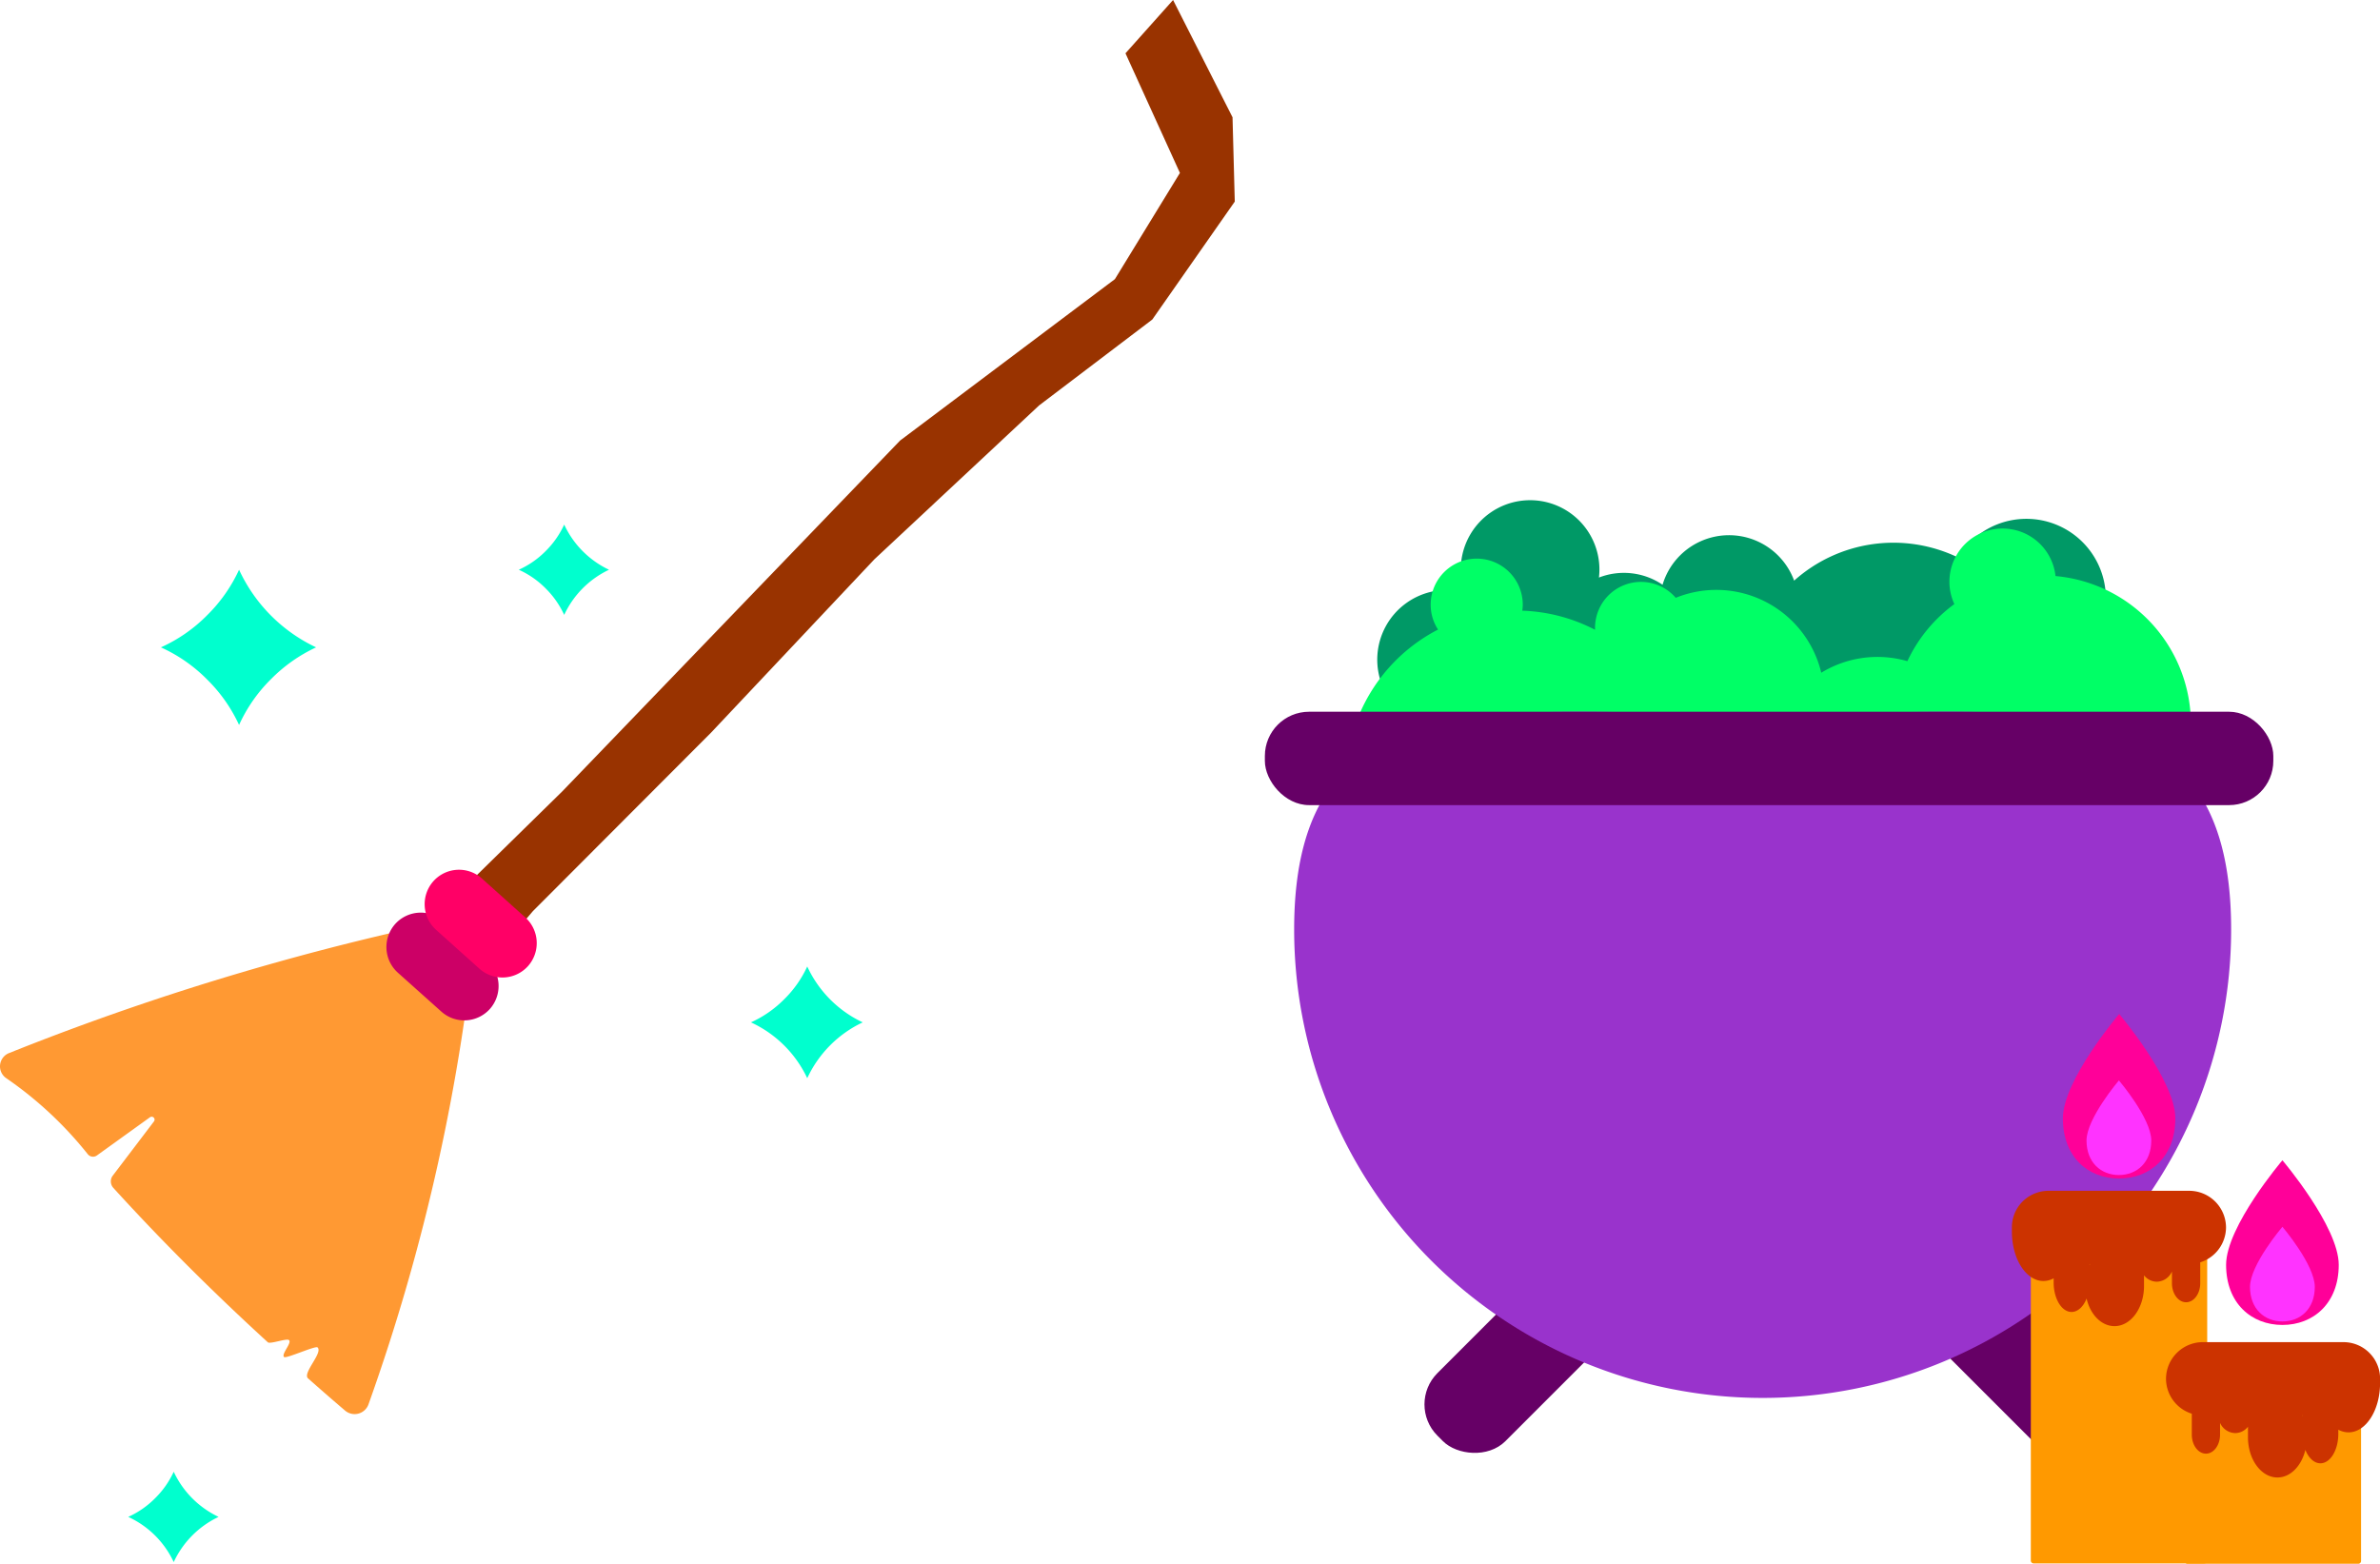 <svg xmlns="http://www.w3.org/2000/svg" viewBox="0 0 646.09 424.55">
    <defs>
        <style>
            .cls-1 {
                fill: #096;
            }

            .cls-2 {
                fill: #0f6;
            }

            .cls-3 {
                fill: #606;
            }

            .cls-4 {
                fill: #93c;
            }

            .cls-5 {
                fill: #f90;
            }

            .cls-6 {
                fill: #c30;
            }

            .cls-7 {
                fill: #f09;
            }

            .cls-8 {
                fill: #f3f;
            }

            .cls-9 {
                fill: #930;
            }

            .cls-10 {
                fill: #f93;
            }

            .cls-11 {
                fill: #c06;
            }

            .cls-12 {
                fill: #f06;
            }

            .cls-13 {
                fill: #00ffce;
            }

            /* Animation */

            /* Kettle */
            @keyframes bubbleOne {
                30% {
                    transform: translateX(-10px);
                }

                45% {
                    transform: translateX(30px);
                }

                65% {
                    transform: translateX(-20px);
                }

                80% {
                    transform: translateX(12px);
                }

                95% {
                    r: 10px;
                }

                100% {
                    transform: translateY(-150px) translateX(0px);
                    r: 14px;
                }
            }

            @keyframes bubbleTwo {
                30% {
                    transform: translateX(19px);
                }

                45% {
                    transform: translateX(-20px);
                }

                65% {
                    transform: translateX(20px);
                }

                80% {
                    transform: translateX(-32px);
                }

                95% {
                    r: 9px;
                }

                100% {
                    transform: translateY(-170px) translateX(0px);
                    r: 13px;
                }
            }
            @keyframes bubbleThree {
                30% {
                    transform: translateX(-13px);
                }

                45% {
                    transform: translateX(0px);
                }

                65% {
                    transform: translateX(30px);
                }

                80% {
                    transform: translateX(-20px);
                }

                95% {
                    r: 13px;
                }

                100% {
                    transform: translateY(-160px) translateX(5px);
                    r: 17px;
                }
            }
            #oneB.bubbleThree {
                animation: bubbleThree 17s infinite ease-in-out;
            }
            #twoB.bubbleOne {
                animation: bubbleOne 12s infinite ease-in-out;
            }
            #threeB.bubbleTwo{
                animation: bubbleTwo 15s infinite ease-in-out;
            }
            #fourB.bubbleThree {
                animation: bubbleThree 18s infinite ease-in-out;
            }
            #fiveB.bubbleOne {
                animation: bubbleOne 14s infinite ease-in-out;
            }
            #sixB.bubbleTwo{
                animation: bubbleTwo 11s infinite ease-in-out;
            }

            /* Candles */
            .candleFire1 {
                animation: fireANI1 3s linear infinite;
            }
            .candleFire2 {
                animation: fireANI2 3s linear infinite;
            }

            .candleFire3 {
                animation: fireANI1 5s linear infinite;
            }
            .candleFire4 {
                animation: fireANI2 5s linear infinite;
            }

            @keyframes fireANI1 {
                50% {
                    transform: translateY(-5px);
                }
            }
            @keyframes fireANI2 {
                50% {
                    transform: translateY(-5px);
                    fill: rgb(255, 0, 212);
                }
            }
        </style>
    </defs>
    <g id="Layer_2" data-name="Layer 2">
        <g id="homepage">
            <g id="bubbles">
                <circle id="oneB" class="cls-1 bubbleThree" cx="470.83" cy="205.73" r="13" />
                <circle id="twoB" class="cls-1 bubbleOne" cx="509.54" cy="230.58" r="7" />
                <circle id="threeB" class="cls-1 bubbleTwo" cx="413.51" cy="255.17" r="9" />
                <circle id="fourB" class="cls-2 bubbleThree" cx="552.02" cy="227.64" r="13" />
                <circle id="fiveB" class="cls-2 bubbleOne" cx="407.39" cy="261.79" r="7" />
                <circle id="sixB" class="cls-2 bubbleTwo" cx="399.03" cy="233.78" r="9" />
            </g>
            <g id="kettle">
                <path class="cls-1"
                    d="M571.67,162.47a21.58,21.58,0,0,0-40.1-11.11,40.41,40.41,0,0,0-44.52,6.28,18.83,18.83,0,0,0-35.72,1.11,18.71,18.71,0,0,0-17.27-1.95,18.56,18.56,0,0,0,.13-2.12,18.82,18.82,0,1,0-36.6,6.11,18.92,18.92,0,1,0,13.08,12.09,18.34,18.34,0,0,0,11.41-.64,19.06,19.06,0,0,0-.13,2.14,18.85,18.85,0,0,0,36.91,5.41A18.63,18.63,0,0,0,474,182.42a40.36,40.36,0,1,0,80.37,5.28c0-1.36-.07-2.7-.2-4A21.6,21.6,0,0,0,571.67,162.47Z" />
                <path class="cls-2"
                    d="M558,156.39A14.44,14.44,0,1,0,530.54,164a40.49,40.49,0,0,0-12.75,15.5,29.27,29.27,0,0,0-23.38,3.14,29.29,29.29,0,0,0-39.5-20.34A12.47,12.47,0,0,0,433,170.53c0,.15,0,.3,0,.45a46,46,0,0,0-19.75-5.18,11.22,11.22,0,0,0,.13-1.64,12.49,12.49,0,0,0-25,0,12.34,12.34,0,0,0,2,6.76,46.28,46.28,0,1,0,67.18,46.64,29.28,29.28,0,0,0,23.52-3.1A29.28,29.28,0,0,0,530,228.74a40.36,40.36,0,1,0,28-72.35Z" />
                <rect class="cls-3" x="532.08" y="331.55" width="26.11" height="69.06" rx="12"
                    transform="translate(-99.19 492.69) rotate(-45)" />
                <rect class="cls-3" x="380.84" y="353.03" width="69.06" height="26.11" rx="12"
                    transform="translate(-137.2 400.94) rotate(-45)" />
                <path class="cls-4"
                    d="M605.68,252.34a127.18,127.18,0,1,1-254.36,0c0-70.24,56.94-58.35,127.18-58.35S605.68,182.1,605.68,252.34Z" />
                <rect class="cls-3" x="343.37" y="193.23" width="273.76" height="25.35" rx="12" />
            </g>
            <path class="cls-5"
                d="M551.3,331.73h47.88a0,0,0,0,1,0,0v91.95a.77.77,0,0,1-.77.77H552.07a.77.77,0,0,1-.77-.77V331.73A0,0,0,0,1,551.3,331.73Z" />
            <path class="cls-6"
                d="M594.36,323.29H556.12a10,10,0,0,0-8,4l-.06.08c-.1.14-.21.29-.3.43s-.2.31-.29.47l-.25.47-.06.12a9.92,9.92,0,0,0-1,4.34h0c0,.16,0,.31,0,.46s0,.46,0,.71c0,7.4,3.83,13.41,8.57,13.41a5.9,5.9,0,0,0,2.77-.73v1.32h0c.06,4.33,2.21,7.81,4.86,7.81,1.71,0,3.22-1.45,4.08-3.64,1,4.34,4,7.49,7.59,7.49,4.41,0,8-4.89,8-10.91q0-.37,0-.75h0v-2.13a4.47,4.47,0,0,0,3.47,1.73,4.62,4.62,0,0,0,4.11-2.77v3.17c0,2.86,1.72,5.18,3.84,5.18s3.84-2.32,3.84-5.18v-5.66a10,10,0,0,0,7-9.51h0A10,10,0,0,0,594.36,323.29Zm-27.12,19.9h.12l-.12.26Z" />
            <path class="cls-7 candleFire1"
                d="M590.53,303.64c0,10.42-6.85,16.32-15.29,16.32S560,314.06,560,303.64s15.29-28.35,15.29-28.35S590.53,293.23,590.53,303.64Z" />
            <path class="cls-8 candleFire2"
                d="M584,309.63c0,6-3.94,9.38-8.79,9.38s-8.79-3.4-8.79-9.38,8.79-16.31,8.79-16.31S584,303.64,584,309.63Z" />
            <path class="cls-5"
                d="M593.84,372.78h46.35a.77.77,0,0,1,.77.77v51a0,0,0,0,1,0,0H593.08a0,0,0,0,1,0,0v-51A.77.77,0,0,1,593.84,372.78Z"
                transform="translate(1234.03 797.33) rotate(-180)" />
            <path class="cls-6"
                d="M588,374.3h0a10,10,0,0,0,7,9.51v5.66c0,2.86,1.72,5.18,3.84,5.18s3.83-2.32,3.83-5.18V386.3a4.64,4.64,0,0,0,4.12,2.77,4.46,4.46,0,0,0,3.46-1.73v2.13h0c0,.25,0,.49,0,.75,0,6,3.58,10.9,8,10.9,3.54,0,6.53-3.14,7.58-7.49.87,2.19,2.37,3.64,4.08,3.64,2.65,0,4.8-3.48,4.86-7.8h0v-1.33a5.79,5.79,0,0,0,2.77.73c4.73,0,8.57-6,8.57-13.41,0-.24,0-.47,0-.7s0-.31,0-.46h0a9.73,9.73,0,0,0-1-4.34l-.06-.13c-.08-.15-.16-.31-.25-.46s-.18-.32-.28-.47l-.31-.44-.06-.08a9.93,9.93,0,0,0-8-4H597.89A10,10,0,0,0,588,374.3ZM625,384.51c0-.09-.07-.18-.11-.26H625Z" />
            <path class="cls-7 candleFire3"
                d="M634.89,343.39c0,10.41-6.85,16.32-15.29,16.32s-15.29-5.91-15.29-16.32S619.6,315,619.6,315,634.89,333,634.89,343.39Z" />
            <path class="cls-8 candleFire4"
                d="M628.39,349.37c0,6-3.94,9.39-8.79,9.39s-8.8-3.4-8.8-9.39,8.8-16.31,8.8-16.31S628.39,343.39,628.39,349.37Z" />
            <polygon class="cls-9"
                points="152.65 214.84 244.35 119.6 302.66 75.78 320.31 46.95 305.53 14.47 318.45 0 334.59 31.84 335.2 54.73 312.81 86.75 282.08 110.07 237.36 151.85 193.06 198.87 144.65 247.38 118.89 277.62 103.08 263.44 152.65 214.84" />
            <path class="cls-10"
                d="M129.49,248.28a545,545,0,0,1-29.43,132.91,4,4,0,0,1-6.43,1.73q-5.09-4.34-10-8.7c-1.62-1.43,4.16-7,2.56-8.42-.56-.5-8.51,3.12-9.07,2.62-.84-.76,2.17-3.83,1.34-4.59-.63-.57-5.12,1.16-5.75.59-15-13.72-29-27.69-41.95-41.93a2.61,2.61,0,0,1-.14-3.33l11.18-14.71a.79.79,0,0,0-1.09-1.12L26.3,313.7a1.82,1.82,0,0,1-2.49-.37A102.46,102.46,0,0,0,1.66,292.69a3.88,3.88,0,0,1,.77-6.78A715.41,715.41,0,0,1,129.49,248.28Z" />
            <path class="cls-11"
                d="M133,273.91h0a9.33,9.33,0,0,1-13.17.74L108,264.07a9.38,9.38,0,0,1-.73-13.2h0a9.34,9.34,0,0,1,13.17-.73l11.79,10.57A9.39,9.39,0,0,1,133,273.91Z" />
            <path class="cls-12"
                d="M143.34,262.28h0a9.34,9.34,0,0,1-13.17.73l-11.79-10.57a9.38,9.38,0,0,1-.73-13.2h0a9.33,9.33,0,0,1,13.17-.74l11.79,10.58A9.39,9.39,0,0,1,143.34,262.28Z" />
            <path class="cls-13"
                d="M56.26,167a41.65,41.65,0,0,1-12.58,8.75,41.87,41.87,0,0,1,12.58,8.76,41.94,41.94,0,0,1,8.64,12.31,41.65,41.65,0,0,1,8.71-12.48,42.2,42.2,0,0,1,12.2-8.59A43.45,43.45,0,0,1,64.9,154.68,41.94,41.94,0,0,1,56.26,167Z" />
            <path class="cls-13"
                d="M212.92,271.25a30.06,30.06,0,0,1-9.06,6.31,31.4,31.4,0,0,1,15.28,15.16,31.29,31.29,0,0,1,15.06-15.16,31.25,31.25,0,0,1-15.06-15.17A30,30,0,0,1,212.92,271.25Z" />
            <path class="cls-13"
                d="M148.16,149.58a24.21,24.21,0,0,1-7.33,5.1,24.21,24.21,0,0,1,7.33,5.1,24.5,24.5,0,0,1,5,7.16,25.35,25.35,0,0,1,12.17-12.26,25.35,25.35,0,0,1-12.17-12.26A24.5,24.5,0,0,1,148.16,149.58Z" />
            <path class="cls-13"
                d="M42.14,406.72a24.21,24.21,0,0,1-7.33,5.1,25.24,25.24,0,0,1,12.35,12.27,25.39,25.39,0,0,1,12.18-12.27,25.43,25.43,0,0,1-12.18-12.26A24.33,24.33,0,0,1,42.14,406.72Z" />
        </g>
    </g>
</svg>